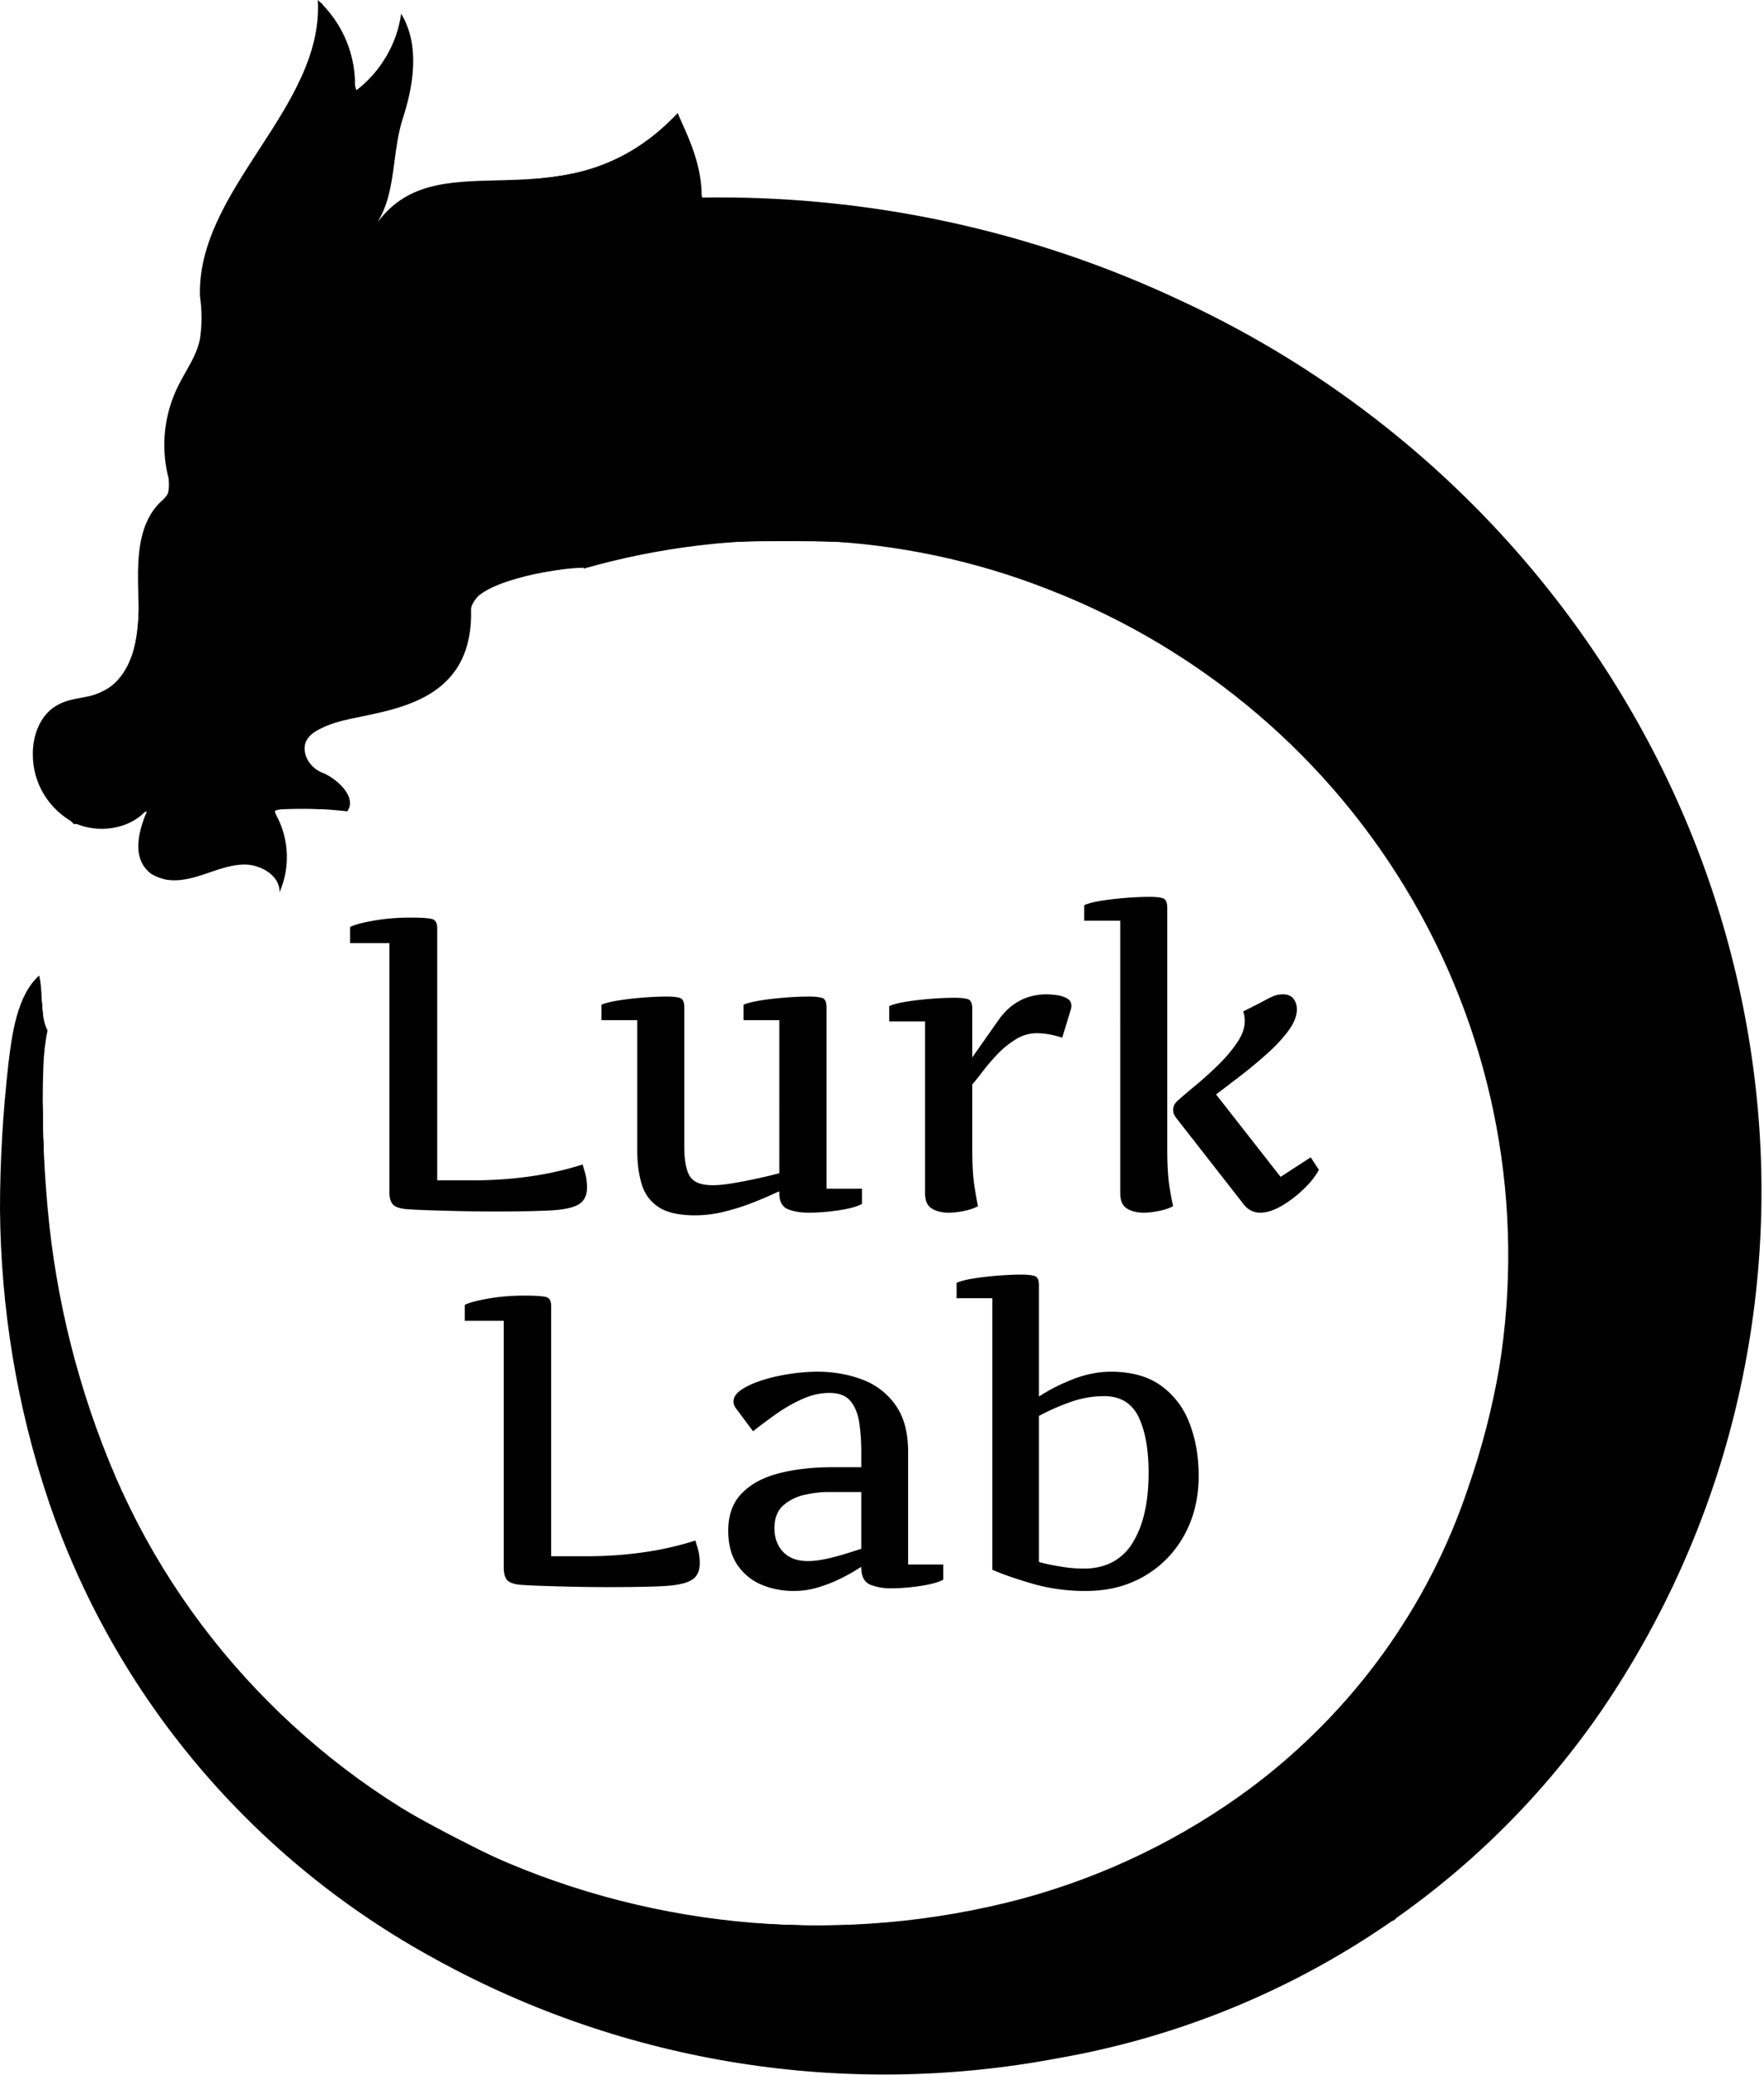 <?xml version="1.0" encoding="UTF-8" standalone="no"?>
<svg
   width="590"
   height="694"
   viewBox="0 0 590 694"
   fill="none"
   version="1.1"
   id="svg48"
   sodipodi:docname="lurk_lab_logo.svg"
   inkscape:version="1.2.2 (b0a84865, 2022-12-01)"
   inkscape:export-filename="lurk_lab_logo.png"
   inkscape:export-xdpi="200"
   inkscape:export-ydpi="200"
   xmlns:inkscape="http://www.inkscape.org/namespaces/inkscape"
   xmlns:sodipodi="http://sodipodi.sourceforge.net/DTD/sodipodi-0.dtd"
   xmlns="http://www.w3.org/2000/svg"
   xmlns:svg="http://www.w3.org/2000/svg">
  <defs
     id="defs52" />
  <sodipodi:namedview
     id="namedview50"
     pagecolor="#505050"
     bordercolor="#eeeeee"
     borderopacity="1"
     inkscape:showpageshadow="0"
     inkscape:pageopacity="0"
     inkscape:pagecheckerboard="0"
     inkscape:deskcolor="#505050"
     showgrid="false"
     inkscape:zoom="0.88712504"
     inkscape:cx="284.06368"
     inkscape:cy="511.76551"
     inkscape:window-width="1439"
     inkscape:window-height="842"
     inkscape:window-x="0"
     inkscape:window-y="25"
     inkscape:window-maximized="0"
     inkscape:current-layer="g46"
     showguides="true">
    <sodipodi:guide
       position="-56.54,-410.479"
       orientation="0,-1"
       id="guide1245"
       inkscape:locked="false" />
  </sodipodi:namedview>
  <g
     inkscape:groupmode="layer"
     id="layer2"
     inkscape:label="Layer 1">
    <path
       style="fill:#000000;stroke-width:1.127"
       d="M 270.537,692.546 C 217.778,687.784 166.165,669.722 123.432,641.066 108.871,631.301 99.193,623.394 85.259,609.878 34.533,560.673 5.679,495.674 1.245,420.621 c -1.449,-24.53 0.903,-65.732 4.546,-79.632 1.294,-4.938 5.433,-12.963 6.685,-12.963 1.067,0 2.3,13.752 1.921,21.418 -0.666,13.467 0.081,45.308 1.338,56.99 6.97,64.806 30.587,117.938 71.056,159.852 30.814,31.915 65.036,52.923 107.741,66.139 27.027,8.364 49.841,11.687 79.951,11.644 67.539,-0.096 125.926,-23.634 169.156,-68.195 22.304,-22.99 36.759,-46.476 47.383,-76.983 14.759,-42.382 17.604,-83.179 8.838,-126.719 -17.828,-88.541 -86.635,-160.634 -175.587,-183.972 -22.519,-5.908 -33.892,-7.258 -61.062,-7.247 -25.375,0.01 -31.5,0.625 -55.798,5.605 -7.13,1.461 -17.889,3.451 -23.909,4.422 -12.331,1.989 -22.224,5.867 -24.97,9.787 -1.016,1.45 -1.846,4.62 -1.846,7.045 0,7.817 -2.407,13.351 -8.45,19.432 -6.175,6.213 -12.499,8.934 -28.492,12.258 -4.508,0.937 -10.207,2.729 -12.663,3.983 -7.782,3.97 -7.297,11.477 1.014,15.717 4.854,2.476 8.01,6.153 8.01,9.33 0,1.8 -1.274,2.004 -12.52,2.004 -11.485,0 -12.452,0.163 -11.7,1.973 2.905,6.991 3.966,12.594 3.309,17.482 l -0.72,5.364 -3.308,-2.783 c -5.204,-4.379 -9.586,-4.622 -21.277,-1.182 -11.672,3.434 -16.234,3.19 -20.25,-1.084 -2.24,-2.384 -2.503,-3.592 -2.028,-9.282 0.301,-3.598 0.964,-7.53 1.474,-8.738 0.836,-1.98 0.556,-1.932 -2.84,0.486 -3.983,2.836 -13.233,4.293 -18.642,2.935 -7.588,-1.904 -16.33,-14.345 -16.33,-23.238 0,-9.79 5.314,-16.002 15.908,-18.598 8.912,-2.184 12.598,-4.674 15.548,-10.502 3.064,-6.055 3.599,-9.661 3.985,-26.876 0.385,-17.168 1.522,-21.454 7.498,-28.261 2.881,-3.282 3.366,-4.593 2.764,-7.48 -2.897,-13.897 -1.639,-21.971 5.647,-36.248 5.005,-9.809 5.012,-9.837 5.012,-21.868 0,-18.132 3.453,-27.476 19.207,-51.977 11.51,-17.9 16.554,-28.371 18.883,-39.197 1.891,-8.79 2.121,-9.227 3.853,-7.305 3.563,3.955 7.602,13.589 8.344,19.9 0.412,3.509 1.128,6.38 1.591,6.38 3.086,0 14.394,-17.331 14.711,-22.545 0.056,-0.93 0.799,-0.169 1.651,1.691 2.241,4.894 1.988,15.789 -0.601,25.912 -1.238,4.84 -3.019,13.575 -3.958,19.41 -0.939,5.835 -2.462,12.417 -3.385,14.626 -2.367,5.665 -2.252,5.685 3.287,0.578 6.96,-6.416 13.353,-8.057 36.179,-9.291 10.54,-0.57 22.207,-1.816 25.926,-2.77 9.296,-2.383 19.572,-7.573 27.037,-13.654 l 6.267,-5.105 2.755,6.229 c 1.515,3.426 3.367,9.55 4.115,13.61 l 1.36,7.38 10.232,0.01 c 32.689,0.031 73.806,6.901 107.738,18.002 89.693,29.344 161.079,90.087 202.048,171.927 15.419,30.801 25.013,61.742 30.934,99.76 2.862,18.379 2.865,66.136 0.004,84.543 -8.884,57.178 -30.151,106.775 -63.56,148.232 -11.644,14.449 -33.858,36.007 -48.134,46.713 -38.974,29.227 -80.623,46.229 -133.129,54.344 -14.175,2.191 -57.054,3.717 -70.452,2.508 z"
       id="path467" />
    <path
       style="fill:#000000;stroke-width:1.127"
       d="M 264.337,692.06 C 207.685,686.511 147.794,662.196 104.269,627.073 90.769,616.178 69.804,594.88 59.56,581.654 27.891,540.762 8.565,491.803 2.162,436.241 -0.636,411.962 0.962,362.409 5.134,344.065 c 1.699,-7.47 5.523,-16.039 7.157,-16.039 0.794,0 1.903,7.491 2.503,16.909 0.059,0.93 -0.257,7.778 -0.702,15.218 -0.705,11.771 0.373,36.422 2.266,51.853 2.538,20.683 5.292,33.204 12.024,54.671 17.8,56.762 50.335,100.996 98.106,133.385 10.477,7.104 42.604,23.695 52.742,27.239 12.345,4.315 14.525,5.017 21.981,7.081 7.561,2.093 15.3,3.907 22.545,5.285 1.86,0.354 4.65,0.888 6.2,1.188 17.845,3.452 56.493,4.373 75.525,1.801 40.99,-5.54 76.227,-18.825 108.215,-40.8 11.9,-8.175 25.974,-20.556 35.121,-30.896 7.201,-8.14 18.987,-23.572 18.987,-24.86 0,-0.402 1.141,-2.33 2.536,-4.283 9.784,-13.701 21.46,-41.735 27.773,-66.685 10.071,-39.796 8.465,-87.415 -4.256,-126.251 -5.344,-16.315 -6.65,-19.56 -13.623,-33.856 -19.44,-39.857 -51.888,-75.416 -90.21,-98.861 -7.345,-4.494 -28.865,-15.323 -35.508,-17.869 -1.24,-0.475 -5.768,-2.221 -10.062,-3.879 -9.57,-3.695 -25.161,-7.71 -42.354,-10.906 -10.395,-1.932 -17.541,-2.427 -36.072,-2.498 -26.926,-0.103 -34.83,0.68 -60.869,6.031 -5.891,1.211 -15.75,3.01 -21.909,3.998 -19.047,3.057 -26.07,7.329 -26.4,16.062 -0.322,8.525 -2.267,13.724 -7.09,18.956 -2.491,2.703 -6.795,6.011 -9.563,7.351 -5.259,2.546 -19.643,6.633 -23.528,6.685 -1.24,0.017 -4.9,1.262 -8.133,2.767 -4.307,2.005 -6.078,3.532 -6.625,5.708 -0.963,3.837 1.061,8.218 4.381,9.48 4.694,1.785 9.814,6.896 9.814,9.797 v 2.745 l -11.819,-0.232 c -6.5,-0.128 -12.117,0.067 -12.483,0.432 -0.365,0.365 0.074,2.106 0.977,3.869 2.269,4.431 3.335,11.731 2.423,16.592 l -0.765,4.075 -3.29,-2.769 c -5.018,-4.222 -9.723,-4.614 -19.223,-1.6 -11.225,3.561 -17.87,3.521 -21.778,-0.132 -2.764,-2.584 -2.973,-3.381 -2.511,-9.582 0.277,-3.72 0.916,-7.728 1.42,-8.908 0.797,-1.866 0.441,-1.793 -2.747,0.564 -3.147,2.327 -4.929,2.708 -12.657,2.708 H 24.658 l -5.458,-5.722 c -7.547,-7.911 -9.898,-17.342 -6.381,-25.595 2.406,-5.648 6.223,-8.363 15.091,-10.736 14.626,-3.914 18.442,-11.353 18.784,-36.617 0.232,-17.17 1.69,-22.841 7.399,-28.786 2.773,-2.888 2.882,-3.894 1.679,-15.472 -1.002,-9.638 0.908,-17.219 7.449,-29.565 4.333,-8.177 4.414,-8.551 4.427,-20.352 0.021,-19.072 3.561,-28.614 19.722,-53.166 C 100.133,30.208 103.527,22.646 106.848,6.2 l 0.911,-4.509 3.621,4.975 c 3.945,5.421 6.98,14.13 6.98,20.029 0,2.057 0.464,3.741 1.031,3.741 2.356,0 10.408,-10.935 12.719,-17.272 l 2.487,-6.82 1.412,3.31 c 1.948,4.566 1.826,16.609 -0.252,24.728 -2.406,9.403 -3.455,14.457 -5.03,24.236 -0.749,4.65 -2.306,10.431 -3.46,12.847 l -2.099,4.393 4.205,-4.219 c 8.239,-8.266 12.283,-9.432 37.458,-10.796 28.073,-1.521 40.082,-5.201 53.023,-16.247 3.312,-2.827 6.324,-5.141 6.692,-5.141 1.266,0 6.666,15.418 7.438,21.233 l 0.772,5.821 11.409,0.035 c 69.691,0.214 145.629,25.005 203.603,66.469 30.521,21.829 60.717,52.492 81.037,82.291 29.356,43.049 46.197,85.68 54.997,139.214 3.174,19.312 2.838,71.221 -0.591,91.306 -11.04,64.661 -37.247,118.04 -79.068,161.044 -17.325,17.815 -27.363,26.27 -45.946,38.703 -38.783,25.947 -85.282,41.844 -136.117,46.535 -14.076,1.299 -46.273,1.275 -59.744,-0.044 z"
       id="path469" />
    <path
       style="fill:#000000;stroke-width:1.127"
       d="m 271.664,692.567 c -29.982,-3.498 -49.098,-7.237 -69.889,-13.671 -32.085,-9.929 -65.85,-27.554 -95.405,-49.799 -3.635,-2.736 -13.992,-12.374 -23.015,-21.418 -15.092,-15.127 -19.199,-19.648 -24.511,-26.984 -1.055,-1.458 -3.464,-4.755 -5.352,-7.327 C 16.557,523.046 -3.387,450.919 1.034,383.655 2.891,355.403 5.054,341.091 8.546,333.944 c 1.591,-3.255 3.303,-5.918 3.805,-5.918 1.148,0 2.463,13.37 2.05,20.854 -0.699,12.673 0.022,44.824 1.289,57.489 5.422,54.209 26.394,107.248 57.417,145.213 33.199,40.628 81.812,71.403 133.024,84.211 50.724,12.686 99.694,11.471 146.694,-3.64 57.837,-18.595 104.95,-59.139 129.402,-111.358 26.345,-56.262 29.659,-121.388 9.158,-179.967 -8.156,-23.303 -23.868,-51.234 -40.178,-71.419 -14.651,-18.133 -38.864,-39.476 -58.832,-51.861 -56.389,-34.973 -120.583,-45.44 -187.218,-30.525 -5.27,1.18 -14.833,2.952 -21.252,3.938 -12.107,1.86 -20.388,4.79 -24.523,8.674 -1.753,1.647 -2.437,3.711 -2.525,7.623 -0.171,7.611 -2.981,14.68 -7.828,19.694 -5.716,5.913 -9.95,7.847 -25.014,11.425 -15.498,3.681 -21.126,6.295 -22.125,10.276 -0.984,3.922 1.13,8.113 4.899,9.714 4.817,2.045 9.316,6.677 9.316,9.59 0,2.608 -0.117,2.632 -11.819,2.402 -6.5,-0.128 -12.043,-0.008 -12.316,0.265 -0.274,0.274 0.515,3.497 1.753,7.163 1.667,4.936 2.056,8.079 1.5,12.117 l -0.75,5.452 -3.361,-2.828 c -4.859,-4.088 -8.39,-4.61 -16.134,-2.381 -17.336,4.99 -20.994,5.066 -25.532,0.528 -2.012,-2.012 -2.274,-3.343 -1.828,-9.271 0.287,-3.807 0.943,-7.91 1.457,-9.118 0.837,-1.966 0.534,-1.911 -2.887,0.525 -5.685,4.048 -16.213,4.515 -22.473,0.997 -9.199,-5.17 -14.187,-17.255 -11.332,-27.454 1.944,-6.944 5.958,-10.334 14.63,-12.357 8.599,-2.006 12.127,-4.366 15.474,-10.352 3.168,-5.667 5.145,-18.049 4.206,-26.35 -0.411,-3.636 -0.133,-10.042 0.634,-14.589 1.15,-6.819 2.078,-8.927 5.837,-13.272 4.199,-4.852 4.414,-5.446 3.551,-9.802 -0.505,-2.551 -0.848,-8.613 -0.761,-13.472 0.147,-8.242 0.544,-9.602 5.932,-20.29 L 67.662,114.415 67.648,102.916 C 67.641,96.592 68.169,88.983 68.823,86.007 70.367,78.977 77.146,65.943 89.008,47.198 101.202,27.929 106.334,15.321 107.03,2.925 c 0.106,-1.883 4.783,3.229 7.09,7.749 1.256,2.461 2.873,7.97 3.592,12.241 l 1.309,7.766 3.552,-2.989 c 4.212,-3.544 7.713,-8.964 10.453,-16.183 l 1.995,-5.256 1.244,4.482 c 1.87,6.737 1.516,15.811 -0.966,24.7 -1.222,4.379 -3.015,13.289 -3.984,19.799 -0.969,6.51 -2.76,13.757 -3.981,16.104 l -2.219,4.268 3.966,-3.966 c 8.149,-8.149 12.885,-9.506 37.748,-10.812 10.85,-0.57 22.77,-1.816 26.49,-2.768 9.401,-2.407 21.609,-8.612 27.52,-13.988 2.736,-2.488 5.356,-4.289 5.821,-4.002 1.504,0.929 6.539,15.569 7.25,21.082 l 0.691,5.354 9.794,0.018 c 15.828,0.029 50.117,3.387 63.108,6.181 1.057,0.227 6.994,1.474 13.194,2.77 16.265,3.4 41.694,11.342 56.362,17.601 20.289,8.658 37.783,17.445 48.731,24.476 2.623,1.684 5.028,3.062 5.346,3.062 0.617,0 29.446,20.165 33.484,23.421 20.439,16.481 44.47,41.555 59.118,61.685 6.847,9.41 18.462,26.44 18.462,27.071 0,0.246 1.596,3.132 3.547,6.415 9.408,15.827 23.135,46.94 28.247,64.02 9.266,30.965 13.331,56.034 14.112,87.041 0.653,25.922 -0.412,40.014 -4.923,65.136 -4.875,27.144 -11.976,48.958 -24.221,74.398 -18.484,38.403 -35.081,61.048 -66.518,90.754 -3.943,3.726 -8.945,8.137 -11.115,9.802 -2.17,1.665 -5.917,4.576 -8.327,6.47 -2.41,1.894 -4.693,3.444 -5.073,3.445 -0.38,7.6e-4 -2.212,1.318 -4.072,2.927 -1.86,1.609 -5.157,3.905 -7.327,5.103 -2.17,1.198 -5.467,3.152 -7.327,4.344 -3.947,2.528 -30.616,15.919 -37.199,18.679 -17.604,7.379 -43.384,14.369 -65.943,17.879 -5.89,0.916 -12.484,1.988 -14.654,2.381 -4.642,0.841 -53.997,1.653 -59.744,0.982 z"
       id="path471" />
    <path
       style="fill:#000000;stroke-width:1.127"
       d="m 272.228,692.519 c -1.86,-0.217 -8.201,-0.943 -14.09,-1.613 -15.367,-1.75 -32.135,-5.113 -47.413,-9.51 C 140.919,661.303 83.77,620.054 46.766,563.055 36.735,547.603 33.028,540.746 25.294,523.34 19.138,509.486 11.817,488.148 9.525,477.385 6.89,465.004 4.413,451.935 3.407,445.105 -0.908,415.806 0.654,359.865 6.359,339.399 c 1.604,-5.756 4.61,-11.259 6.191,-11.337 0.985,-0.049 2.23,13.95 1.851,20.818 -0.699,12.673 0.022,44.824 1.289,57.489 5.422,54.209 26.394,107.248 57.417,145.213 38.119,46.65 94.384,78.855 155.722,89.133 79.888,13.387 159.875,-9.738 211.678,-61.197 24.316,-24.155 40.31,-50.205 51.627,-84.086 14.831,-44.404 16.697,-89.579 5.52,-133.67 -8.299,-32.738 -24.818,-65.583 -46.448,-92.352 -14.651,-18.133 -38.864,-39.476 -58.832,-51.861 -56.597,-35.103 -119.323,-45.282 -187.781,-30.473 -5.58,1.207 -15.184,2.997 -21.343,3.977 -11.761,1.872 -19.817,4.776 -23.906,8.618 -1.809,1.699 -2.456,3.66 -2.492,7.554 -0.156,16.808 -9.466,25.492 -33.549,31.293 -6.748,1.625 -14.164,3.921 -16.479,5.101 -7.19,3.665 -6.936,11.401 0.497,15.159 5.532,2.797 8.785,6.19 8.785,9.164 0,2.626 -0.099,2.647 -11.819,2.416 -6.5,-0.128 -12.087,0.036 -12.414,0.364 -0.328,0.328 0.251,2.576 1.285,4.996 1.921,4.494 2.671,17.726 1.094,19.303 -0.473,0.473 -1.354,-0.024 -1.958,-1.104 -1.431,-2.557 -6.884,-5.345 -10.454,-5.345 -1.549,0 -6.993,1.319 -12.098,2.932 -10.538,3.329 -15.559,3.099 -19.825,-0.908 -2.432,-2.285 -2.692,-3.335 -2.312,-9.344 0.235,-3.723 0.863,-7.732 1.395,-8.908 0.813,-1.796 0.265,-1.661 -3.424,0.845 -5.642,3.834 -15.214,4.142 -21.947,0.707 -8.632,-4.404 -13.997,-16.996 -11.396,-26.75 2.07,-7.764 5.801,-11.113 14.624,-13.125 8.69,-1.982 12.266,-4.356 15.632,-10.376 3.086,-5.519 5.189,-18.21 4.266,-25.743 -0.809,-6.604 1.054,-19.758 3.457,-24.404 0.908,-1.757 2.974,-4.517 4.591,-6.133 2.407,-2.407 2.804,-3.588 2.192,-6.528 -2.915,-13.997 -1.725,-21.682 5.593,-36.142 l 5.047,-9.973 v -12.659 c 0,-18.034 3.083,-25.958 21.349,-54.877 C 99.789,30.081 104.296,20.247 106.35,9.294 l 1.426,-7.603 3.64,5.636 c 3.902,6.041 6.943,14.771 6.943,19.931 0,4.103 1.048,4.005 5.192,-0.486 5.197,-5.634 6.111,-7.065 8.918,-13.971 l 2.609,-6.42 1.297,4.817 c 1.714,6.365 1.195,17.189 -1.193,24.873 -1.06,3.41 -2.772,11.52 -3.805,18.023 -1.033,6.503 -2.85,14.02 -4.038,16.706 l -2.16,4.883 5.717,-5.14 c 7.829,-7.039 13.427,-8.539 36.25,-9.713 27.136,-1.396 39.491,-5.164 52.994,-16.162 l 6.515,-5.307 2.732,6.176 c 1.502,3.397 3.298,9.427 3.989,13.4 l 1.258,7.223 18.287,0.721 c 40.192,1.585 78.381,9.191 115.12,22.929 11.63,4.349 53.014,23.813 56.351,26.503 0.626,0.505 7.733,5.271 15.792,10.591 20.005,13.205 33.224,24.086 51.912,42.726 60.196,60.041 93.87,137.436 96,220.638 1.32,51.572 -8.12,95.866 -30.174,141.577 -10.242,21.229 -25.008,44.946 -36.558,58.72 -14.811,17.664 -24.965,27.461 -43.418,41.893 -5.89,4.606 -10.878,8.756 -11.084,9.221 -0.207,0.465 -0.812,0.845 -1.345,0.845 -0.533,0 -5.69,3.064 -11.46,6.809 -18.694,12.133 -48.139,25.352 -71.776,32.224 -24.787,7.206 -59.038,11.758 -86.708,11.524 -10.981,-0.093 -21.487,-0.346 -23.347,-0.563 z"
       id="path473" />
    <path
       style="fill:#000000;stroke-width:1.127"
       d="m 271.1,692.496 c -35.647,-3.435 -71.984,-12.678 -100.613,-25.593 -6.359,-2.868 -11.794,-5.215 -12.078,-5.215 -0.284,0 -5.349,-2.79 -11.256,-6.2 -5.906,-3.41 -10.967,-6.2 -11.245,-6.2 -0.279,0 -4.721,-2.868 -9.873,-6.373 C 49.863,591.092 6.351,513.299 1.24,419.804 c -1.027,-18.791 0.236,-50.184 2.717,-67.543 1.722,-12.045 6.307,-24.992 8.394,-23.702 1.197,0.74 2.464,13.24 2.06,20.32 -0.712,12.489 0.006,44.765 1.278,57.489 5.422,54.209 26.394,107.248 57.417,145.213 38.119,46.65 94.384,78.855 155.722,89.133 79.888,13.387 159.875,-9.738 211.678,-61.197 24.316,-24.155 40.31,-50.205 51.627,-84.086 14.831,-44.404 16.697,-89.579 5.52,-133.67 -8.299,-32.738 -24.818,-65.583 -46.448,-92.352 -14.651,-18.133 -38.864,-39.476 -58.832,-51.861 -56.597,-35.103 -119.323,-45.282 -187.781,-30.473 -5.58,1.207 -15.184,2.997 -21.343,3.977 -11.859,1.888 -19.818,4.778 -24.014,8.719 -1.944,1.826 -2.55,3.65 -2.55,7.667 0,16.623 -9.295,25.276 -33.383,31.078 -6.748,1.625 -14.164,3.921 -16.479,5.101 -7.523,3.835 -6.905,11.413 1.271,15.584 4.913,2.506 8.01,6.158 8.01,9.444 0,1.923 -0.858,2.094 -9.3,1.857 -14.828,-0.416 -15.872,-0.275 -14.898,2.005 2.445,5.724 3.877,13.701 3.235,18.029 l -0.709,4.784 -3.342,-2.812 c -5.85,-4.922 -7.896,-4.918 -25.713,0.051 -7.498,2.091 -12.304,1.403 -15.741,-2.256 -2.24,-2.384 -2.503,-3.592 -2.028,-9.282 0.301,-3.598 0.946,-7.483 1.433,-8.634 0.744,-1.755 0.116,-1.605 -3.894,0.926 -5.574,3.519 -14.647,4.115 -20.055,1.319 -5.923,-3.063 -11.236,-10.095 -12.755,-16.882 -2.797,-12.497 3.128,-22.259 14.455,-23.817 9.838,-1.353 15.573,-6.62 18.449,-16.944 0.691,-2.48 1.386,-11.103 1.544,-19.163 0.344,-17.477 1.54,-22.504 6.872,-28.886 3.091,-3.7 3.881,-5.505 3.42,-7.813 -2.923,-14.616 -1.81,-21.98 5.505,-36.434 l 5.047,-9.973 v -12.659 c 0,-18.202 2.372,-24.355 20.663,-53.593 C 99.802,30.08 104.27,20.384 106.35,9.294 l 1.426,-7.603 3.64,5.636 c 3.902,6.041 6.943,14.771 6.943,19.931 0,4.103 1.048,4.005 5.192,-0.486 5.196,-5.632 6.111,-7.065 8.911,-13.955 l 2.603,-6.404 1.222,4.402 c 1.83,6.59 1.494,14.823 -0.99,24.307 -1.224,4.671 -3.032,13.517 -4.019,19.657 -0.987,6.14 -2.763,13.355 -3.947,16.033 l -2.152,4.87 5.717,-5.14 c 7.829,-7.039 13.427,-8.539 36.25,-9.713 27.096,-1.394 39.496,-5.167 52.928,-16.108 l 6.449,-5.253 1.563,3.092 c 2.142,4.238 4.948,13.412 5.806,18.981 l 0.711,4.616 18.303,0.722 c 158.428,6.248 290.736,110.391 326.544,257.031 6.757,27.672 8.406,42.344 8.378,74.567 -0.029,33.081 -1.792,48.077 -8.985,76.382 -15.502,61.011 -51.227,118.033 -96.709,154.364 -53.047,42.374 -115.296,63.805 -185.108,63.729 -11.78,-0.013 -23.447,-0.219 -25.926,-0.458 z"
       id="path475" />
    <path
       style="fill:#000000;stroke-width:1.127"
       d="M 271.1,692.54 C 242.705,689.525 221.423,685.11 198.394,677.458 76.032,636.797 0.958,532.42 0.962,402.963 0.963,380.318 2.504,358.819 5.106,345.168 c 1.536,-8.058 5.74,-17.539 7.338,-16.551 1.119,0.692 2.357,13.436 1.967,20.262 -0.712,12.489 0.006,44.765 1.278,57.489 5.422,54.209 26.394,107.248 57.417,145.213 38.119,46.65 94.384,78.855 155.722,89.133 79.888,13.387 159.875,-9.738 211.678,-61.197 24.316,-24.155 40.31,-50.205 51.627,-84.086 14.831,-44.404 16.697,-89.579 5.52,-133.67 -8.299,-32.738 -24.818,-65.583 -46.448,-92.352 -14.651,-18.133 -38.864,-39.476 -58.832,-51.861 -56.597,-35.103 -119.323,-45.282 -187.781,-30.473 -5.58,1.207 -15.184,2.997 -21.343,3.977 -11.859,1.888 -19.818,4.778 -24.014,8.719 -1.944,1.826 -2.55,3.65 -2.55,7.667 0,16.623 -9.295,25.276 -33.383,31.078 -6.748,1.625 -14.164,3.921 -16.479,5.101 -7.523,3.835 -6.905,11.413 1.271,15.584 4.913,2.506 8.01,6.158 8.01,9.444 0,1.923 -0.858,2.094 -9.3,1.857 -14.828,-0.416 -15.872,-0.275 -14.898,2.005 2.445,5.724 3.877,13.701 3.235,18.029 l -0.709,4.784 -3.342,-2.812 c -5.85,-4.922 -7.896,-4.918 -25.713,0.051 -7.498,2.091 -12.304,1.403 -15.741,-2.256 -2.24,-2.384 -2.503,-3.592 -2.028,-9.282 0.301,-3.598 0.946,-7.483 1.433,-8.634 0.743,-1.752 0.106,-1.599 -3.915,0.939 -5.658,3.572 -14.477,4.18 -19.907,1.372 -9.941,-5.141 -15.749,-17.95 -12.845,-28.325 2.032,-7.258 5.582,-10.326 14.234,-12.299 15.914,-3.63 19.669,-10.376 20.178,-36.247 0.344,-17.477 1.54,-22.504 6.872,-28.886 3.091,-3.7 3.881,-5.505 3.42,-7.813 -2.923,-14.616 -1.81,-21.98 5.505,-36.434 l 5.047,-9.973 v -12.659 c 0,-18.202 2.372,-24.355 20.663,-53.593 C 99.802,30.08 104.27,20.384 106.35,9.294 l 1.426,-7.603 3.64,5.636 c 3.902,6.041 6.943,14.771 6.943,19.931 0,4.103 1.048,4.005 5.192,-0.486 5.196,-5.632 6.111,-7.065 8.911,-13.955 l 2.603,-6.404 1.222,4.402 c 1.83,6.59 1.494,14.823 -0.99,24.307 -1.224,4.671 -3.032,13.517 -4.019,19.657 -0.987,6.14 -2.763,13.355 -3.947,16.033 l -2.152,4.87 5.717,-5.14 c 7.829,-7.039 13.427,-8.539 36.25,-9.713 10.404,-0.535 22.071,-1.764 25.926,-2.732 9.707,-2.435 21.876,-8.607 27.857,-14.128 4.555,-4.205 5.152,-4.458 6.423,-2.72 1.798,2.459 5.621,14.322 6.54,20.293 l 0.71,4.616 18.303,0.722 c 158.42,6.248 290.737,110.398 326.544,257.031 6.734,27.576 8.394,42.343 8.381,74.567 -0.01,24.903 -0.393,31.691 -2.548,45.163 -6.672,41.713 -20.317,79.363 -41.515,114.545 -35.379,58.719 -94.017,103.712 -159.705,122.542 -29.52,8.462 -50.488,11.473 -83.092,11.933 -13.95,0.197 -27.392,0.142 -29.872,-0.121 z"
       id="path477" />
    <path
       style="fill:#000000;stroke-width:1.127"
       d="M 271.1,692.54 C 242.705,689.525 221.423,685.11 198.394,677.458 76.018,636.792 0.958,532.434 0.962,402.963 0.963,380.318 2.504,358.819 5.106,345.168 c 1.536,-8.058 5.74,-17.539 7.338,-16.551 1.119,0.692 2.357,13.436 1.967,20.262 -0.712,12.489 0.006,44.765 1.278,57.489 5.422,54.209 26.394,107.248 57.417,145.213 38.119,46.65 94.384,78.855 155.722,89.133 79.888,13.387 159.875,-9.738 211.678,-61.197 24.316,-24.155 40.31,-50.205 51.627,-84.086 14.831,-44.404 16.697,-89.579 5.52,-133.67 -8.299,-32.738 -24.818,-65.583 -46.448,-92.352 -14.651,-18.133 -38.864,-39.476 -58.832,-51.861 -56.597,-35.103 -119.323,-45.282 -187.781,-30.473 -5.58,1.207 -15.184,2.997 -21.343,3.977 -11.859,1.888 -19.818,4.778 -24.014,8.719 -1.944,1.826 -2.55,3.65 -2.55,7.667 0,16.415 -9.597,25.349 -33.383,31.078 -6.748,1.625 -14.164,3.921 -16.479,5.101 -7.523,3.835 -6.905,11.413 1.271,15.584 4.913,2.506 8.01,6.158 8.01,9.444 0,1.923 -0.858,2.094 -9.3,1.857 -14.828,-0.416 -15.872,-0.275 -14.898,2.005 2.445,5.724 3.877,13.701 3.235,18.029 l -0.709,4.784 -3.342,-2.812 c -5.85,-4.922 -7.896,-4.918 -25.713,0.051 -7.498,2.091 -12.304,1.403 -15.741,-2.256 -2.24,-2.384 -2.503,-3.592 -2.028,-9.282 0.301,-3.598 0.946,-7.483 1.433,-8.634 0.771,-1.818 0.311,-1.731 -3.507,0.662 -9.161,5.743 -17.696,4.844 -25.912,-2.729 -3.549,-3.272 -5.452,-6.208 -6.661,-10.279 -2.23,-7.508 -2.138,-10.035 0.593,-16.382 2.704,-6.286 4.515,-7.579 13.576,-9.693 15.388,-3.59 19.153,-10.512 19.657,-36.14 0.344,-17.477 1.54,-22.504 6.872,-28.886 3.091,-3.7 3.881,-5.505 3.42,-7.813 -2.919,-14.597 -1.912,-21.265 5.479,-36.249 5.052,-10.243 5.074,-10.339 5.074,-22.291 0,-18.502 2.576,-25.243 20.683,-54.12 C 99.806,30.148 105.395,17.614 106.563,7.555 l 0.788,-6.793 3.85,6.1 c 4.109,6.509 7.158,15.199 7.158,20.395 0,4.103 1.048,4.005 5.192,-0.486 5.196,-5.632 6.111,-7.065 8.911,-13.955 l 2.603,-6.404 1.222,4.402 c 1.83,6.59 1.494,14.823 -0.99,24.307 -1.224,4.671 -3.032,13.517 -4.019,19.657 -0.987,6.14 -2.763,13.355 -3.947,16.033 l -2.152,4.87 5.717,-5.14 c 7.769,-6.985 13.361,-8.475 36.497,-9.726 10.54,-0.57 22.207,-1.813 25.926,-2.762 9.549,-2.438 21.717,-8.645 27.61,-14.086 4.555,-4.205 5.152,-4.458 6.423,-2.72 1.798,2.459 5.621,14.322 6.54,20.293 l 0.71,4.616 18.303,0.722 c 138.796,5.474 258.57,85.781 310.468,208.166 9.967,23.504 17.384,49.988 21.902,78.209 2.173,13.57 2.548,20.234 2.548,45.223 0,24.959 -0.377,31.661 -2.539,45.163 -6.684,41.738 -20.324,79.368 -41.518,114.545 -35.379,58.719 -94.017,103.712 -159.705,122.542 -29.52,8.462 -50.488,11.473 -83.092,11.933 -13.95,0.197 -27.392,0.142 -29.872,-0.121 z"
       id="path479" />
    <path
       style="fill:#000000;stroke-width:1.127"
       d="M 271.1,692.54 C 242.705,689.525 221.423,685.11 198.394,677.458 161.212,665.102 128.481,647.082 99.774,623.162 41.275,574.418 5.181,499.907 1.308,419.896 0.353,400.149 1.572,368.738 3.932,352.35 5.677,340.225 10.262,327.269 12.351,328.56 c 1.197,0.74 2.464,13.24 2.06,20.32 -0.712,12.489 0.006,44.765 1.278,57.489 5.422,54.209 26.394,107.248 57.417,145.213 38.119,46.65 94.384,78.855 155.722,89.133 79.888,13.387 159.875,-9.738 211.678,-61.197 24.316,-24.155 40.31,-50.205 51.627,-84.086 14.831,-44.404 16.697,-89.579 5.52,-133.67 -8.299,-32.738 -24.818,-65.583 -46.448,-92.352 -14.651,-18.133 -38.864,-39.476 -58.832,-51.861 -56.597,-35.103 -119.323,-45.282 -187.781,-30.473 -5.58,1.207 -15.184,2.997 -21.343,3.977 -11.859,1.888 -19.818,4.778 -24.014,8.719 -1.944,1.826 -2.55,3.65 -2.55,7.667 0,16.415 -9.597,25.349 -33.383,31.078 -6.748,1.625 -14.164,3.921 -16.479,5.101 -7.523,3.835 -6.905,11.413 1.271,15.584 4.913,2.506 8.01,6.158 8.01,9.444 0,1.923 -0.858,2.094 -9.3,1.857 -14.828,-0.416 -15.872,-0.275 -14.898,2.005 2.445,5.724 3.877,13.701 3.235,18.029 l -0.709,4.784 -3.342,-2.812 c -5.85,-4.922 -7.896,-4.918 -25.713,0.051 -7.498,2.091 -12.304,1.403 -15.741,-2.256 -2.24,-2.384 -2.503,-3.592 -2.028,-9.282 0.301,-3.598 0.923,-7.423 1.382,-8.499 0.68,-1.593 -0.148,-1.408 -4.449,0.996 -6.192,3.461 -14.022,3.921 -19.397,1.142 -7.574,-3.916 -13.934,-14.711 -13.85,-23.506 0.04,-4.153 4.035,-11.836 7.251,-13.943 1.626,-1.065 5.756,-2.588 9.179,-3.383 14.727,-3.423 18.565,-10.671 19.063,-36 0.344,-17.477 1.54,-22.504 6.872,-28.886 3.091,-3.7 3.881,-5.505 3.42,-7.813 -2.919,-14.597 -1.912,-21.265 5.479,-36.249 5.052,-10.243 5.074,-10.339 5.074,-22.291 0,-18.486 2.558,-25.187 20.661,-54.12 C 99.801,30.081 104.27,20.385 106.35,9.294 l 1.426,-7.603 3.64,5.636 c 3.902,6.041 6.943,14.771 6.943,19.931 0,4.103 1.048,4.005 5.192,-0.486 5.196,-5.632 6.111,-7.065 8.911,-13.955 l 2.603,-6.404 1.222,4.402 c 1.83,6.59 1.494,14.823 -0.99,24.307 -1.224,4.671 -3.032,13.517 -4.019,19.657 -0.987,6.14 -2.763,13.355 -3.947,16.033 l -2.152,4.87 5.717,-5.14 c 7.769,-6.985 13.361,-8.475 36.497,-9.726 10.54,-0.57 22.207,-1.813 25.926,-2.762 9.549,-2.438 21.717,-8.645 27.61,-14.086 4.555,-4.205 5.152,-4.458 6.423,-2.72 1.798,2.459 5.621,14.322 6.54,20.293 l 0.71,4.616 18.303,0.722 c 158.42,6.248 290.737,110.398 326.544,257.031 6.703,27.452 8.375,42.337 8.375,74.567 0,24.959 -0.377,31.661 -2.539,45.163 -6.684,41.738 -20.324,79.368 -41.518,114.545 -35.379,58.719 -94.017,103.712 -159.705,122.542 -29.52,8.462 -50.488,11.473 -83.092,11.933 -13.95,0.197 -27.392,0.142 -29.872,-0.121 z"
       id="path481" />
  </g>
  <g
     opacity="5"
     id="g46"
     style="fill:#e5e9f0;fill-opacity:1">
    <path
       fill-rule="evenodd"
       clip-rule="evenodd"
       d="M234.665 66.087C234.913 56.207 230.689 46.847 228.099 41.108C227.516 39.815 227.015 38.706 226.667 37.816C206.381 59.333 184.971 59.864 166.205 60.328C149.829 60.734 135.466 61.09 125.619 75.3C129.961 69.005 130.963 61.432 131.971 53.806C132.587 49.144 133.206 44.463 134.592 40.04C138.394 28.501 140.506 15.015 134.17 4.588C132.762 14.876 127.131 24.33 118.684 30.586C119.028 24.902 118.096 19.212 115.954 13.925C113.812 8.637 110.514 3.882 106.294 0C107.362 18.138 97.018 34.072 86.658 50.031C76.53 65.632 66.387 81.257 66.874 98.989C67.578 103.855 67.578 108.721 66.874 113.448C66.061 117.461 64.075 120.968 62.079 124.491C61.31 125.849 60.54 127.209 59.834 128.602C55.001 138.052 53.705 148.885 56.174 159.188C56.737 160.857 56.878 162.803 56.456 164.61C55.752 166.001 54.766 166.974 53.64 167.947C45.649 175.838 45.973 188.208 46.27 199.526C46.287 200.172 46.304 200.815 46.319 201.453C46.741 213.41 44.207 227.452 32.803 232.039C31.044 232.676 29.163 233.024 27.272 233.373C24.622 233.863 21.952 234.356 19.569 235.654C13.515 238.713 10.841 245.942 10.981 252.616C11.012 257.181 12.265 261.656 14.614 265.587C16.963 269.519 20.325 272.766 24.356 274.999C32.522 279.17 44.066 277.502 49.698 270.133C46.319 277.502 43.644 287.234 50.683 292.378C52.091 293.212 53.64 293.768 55.329 294.186C60.498 295.113 65.318 293.461 70.129 291.811C73.967 290.495 77.799 289.18 81.797 289.18C87.429 289.18 93.764 293.073 93.483 298.495C95.437 294.032 96.253 289.163 95.861 284.316C95.468 279.468 93.878 274.79 91.23 270.69C99.537 270.272 107.843 270.412 116.149 271.385C119.528 266.658 112.77 260.54 108.124 258.594C106.746 258.103 105.498 257.309 104.474 256.274C103.45 255.239 102.677 253.988 102.211 252.616C100.522 246.638 105.449 244.413 109.673 242.606C112.43 241.426 116.308 240.628 120.675 239.729C136.379 236.496 158.422 231.959 157.541 203.678C157.402 195.029 185.678 189.905 195.199 189.911L195.272 190.192C220.548 182.973 246.837 179.828 273.127 180.877C299.835 181.933 326.164 187.481 350.982 197.282C402.28 217.241 445.15 253.88 472.513 301.149C499.876 348.417 510.095 403.488 501.484 457.267C499.126 470.963 495.641 484.447 491.066 497.585C477.8 537.399 452.617 572.303 418.842 597.686C395.695 614.966 369.41 627.708 341.409 635.224C282.604 650.73 220.178 645.671 164.721 620.904C108.037 595.647 63.02 550.298 38.576 493.831C26.325 465.195 18.677 434.846 15.909 403.879C14.501 388.169 13.938 372.459 14.501 356.749C14.642 352.717 15.064 348.685 15.909 344.653C14.323 341.768 14.123 337.709 13.929 333.782C13.796 331.086 13.666 328.452 13.093 326.301C5.65 332.971 4.01 346.17 2.887 355.201C2.863 355.394 2.839 355.586 2.816 355.775C0.986 372.042 0 388.308 0 404.575C0.282 437.663 5.631 470.474 16.191 501.895C38.329 567.417 84.684 622.279 145.996 655.522C209.194 690.268 282.762 701.933 353.798 688.472C390.376 682.096 425.29 668.552 456.483 648.638C487.675 628.724 514.513 602.843 535.414 572.522C556.117 542.248 571.227 508.593 580.043 473.116C588.895 437.386 591.326 400.399 587.223 363.839C583.094 326.995 572.619 291.119 556.25 257.76C522.421 188.944 465.793 133.611 395.753 100.935C345.242 76.978 290.058 65.187 234.665 66.087Z"
       fill="#2D3748"
       id="path36"
       style="fill:#000000;fill-opacity:1" />
    <g
       id="svgGroup"
       stroke-linecap="round"
       fill-rule="evenodd"
       font-size="12px"
       stroke="#000"
       stroke-width="0.25mm"
       fill="#000"
       style="fill:#2e3440;fill-opacity:1;stroke:none;stroke-width:0.25mm"
       transform="matrix(1.297,0,0,1.297,129.053,301.948)">
      <path
         d="m 101.47,30.298 h -9.237 v -3.989 q 1.278,-0.548 3.666,-0.976 a 41.454,41.454 0 0 1 0.742,-0.126 71.76,71.76 0 0 1 3.833,-0.506 88.343,88.343 0 0 1 2.518,-0.229 q 3.41,-0.262 6.14,-0.262 a 21.92,21.92 0 0 1 1.222,0.031 q 1.151,0.064 1.928,0.26 a 5.459,5.459 0 0 1 0.183,0.049 q 1.134,0.328 1.179,2.277 a 7.099,7.099 0 0 1 0.002,0.164 v 46.762 h 9.132 v 3.936 q -1.784,0.996 -5.878,1.626 a 53.617,53.617 0 0 1 -5.956,0.59 46.816,46.816 0 0 1 -1.916,0.04 q -2.545,0 -4.443,-0.58 a 9.731,9.731 0 0 1 -0.936,-0.338 3.308,3.308 0 0 1 -1.933,-2.227 q -0.191,-0.638 -0.234,-1.435 a 8.7,8.7 0 0 1 -0.011,-0.458 v -0.42 q 0,-0.1 -1.785,0.729 a 92.071,92.071 0 0 0 -0.184,0.085 q -1.968,0.918 -5.196,2.178 a 53.544,53.544 0 0 1 -4.26,1.452 64.475,64.475 0 0 1 -2.772,0.752 31.331,31.331 0 0 1 -6.559,0.93 28.779,28.779 0 0 1 -0.92,0.015 29.484,29.484 0 0 1 -3.467,-0.189 Q 72.546,79.991 70.295,78.477 67.093,76.325 65.964,72.547 a 26.102,26.102 0 0 1 -0.88,-4.311 35.51,35.51 0 0 1 -0.248,-4.296 V 30.298 h -9.236 v -3.989 q 1.278,-0.548 3.666,-0.976 a 41.454,41.454 0 0 1 0.742,-0.126 72.329,72.329 0 0 1 3.848,-0.508 88.038,88.038 0 0 1 2.476,-0.227 q 3.332,-0.258 6.028,-0.262 a 56.981,56.981 0 0 1 0.087,0 23.131,23.131 0 0 1 1.157,0.027 q 1.118,0.056 1.876,0.229 a 5.386,5.386 0 0 1 0.327,0.085 1.368,1.368 0 0 1 0.861,0.772 q 0.293,0.612 0.293,1.669 v 35.898 a 31.493,31.493 0 0 0 0.1,2.607 q 0.212,2.538 0.871,4.138 a 6.473,6.473 0 0 0 0.446,0.892 4.188,4.188 0 0 0 1.92,1.637 q 1.47,0.665 3.781,0.697 a 16.989,16.989 0 0 0 0.23,0.001 21.614,21.614 0 0 0 1.623,-0.066 q 0.823,-0.062 1.758,-0.183 a 47.429,47.429 0 0 0 1.525,-0.224 114.216,114.216 0 0 0 5.72,-1.076 225.161,225.161 0 0 0 1.347,-0.293 q 1.919,-0.425 3.329,-0.777 a 74.914,74.914 0 0 0 0.023,-0.005 490.805,490.805 0 0 0 0.43,-0.107 q 1.408,-0.354 1.408,-0.364 a 0.001,0.001 0 0 0 -10e-4,0 z M 13.245,6.576 V 71.602 h 9.5 A 104.451,104.451 0 0 0 36.89,70.631 82.656,82.656 0 0 0 50.771,67.508 q -0.047,0 0.398,1.474 a 129.52,129.52 0 0 0 0.127,0.416 13.421,13.421 0 0 1 0.557,3.243 15.514,15.514 0 0 1 0.02,0.799 q 0,3.096 -2.178,4.382 a 7.634,7.634 0 0 1 -1.534,0.665 q -1.611,0.52 -4.054,0.756 a 39.034,39.034 0 0 1 -1.76,0.127 152.892,152.892 0 0 1 -2.823,0.115 q -4.591,0.147 -11.322,0.147 A 420.518,420.518 0 0 1 18.756,79.527 Q 14.086,79.422 10.438,79.291 6.807,79.16 5.022,79.004 a 34.823,34.823 0 0 1 -0.016,-0.002 10.345,10.345 0 0 1 -1.108,-0.176 Q 2.382,78.49 1.752,77.743 A 2.938,2.938 0 0 1 1.256,76.863 Q 0.912,75.934 0.912,74.488 V 10.407 H -9.217 V 6.261 a 8.097,8.097 0 0 1 0.988,-0.417 q 1.662,-0.591 4.749,-1.157 a 71.89,71.89 0 0 1 0.299,-0.054 q 4.409,-0.787 9.552,-0.787 3.61,0 5.126,0.272 a 5.822,5.822 0 0 1 0.332,0.069 1.662,1.662 0 0 1 1.234,1.136 q 0.12,0.338 0.161,0.772 a 5.06,5.06 0 0 1 0.021,0.48 z M 129.811,30.613 v -3.936 a 9.087,9.087 0 0 1 1.032,-0.397 q 1.333,-0.43 3.376,-0.758 a 71.76,71.76 0 0 1 3.833,-0.506 88.343,88.343 0 0 1 2.517,-0.229 q 3.412,-0.262 6.141,-0.262 a 21.92,21.92 0 0 1 1.221,0.031 q 1.152,0.064 1.929,0.26 a 5.459,5.459 0 0 1 0.183,0.049 q 1.134,0.328 1.179,2.277 a 7.099,7.099 0 0 1 0.002,0.164 v 12.595 l 6.665,-9.498 q 4.723,-6.77 12.543,-6.77 a 12.618,12.618 0 0 1 0.644,0.017 q 0.756,0.04 1.764,0.162 a 39.089,39.089 0 0 1 0.032,0.004 8.316,8.316 0 0 1 1.819,0.426 7.2,7.2 0 0 1 0.885,0.387 q 1.132,0.591 1.203,1.782 a 2.719,2.719 0 0 1 0.004,0.16 q 0,0.525 -0.105,0.839 l -2.256,7.4 a 32.288,32.288 0 0 0 -1.67,-0.48 q -0.833,-0.215 -1.583,-0.353 a 18.391,18.391 0 0 0 -0.342,-0.059 q -1.6,-0.262 -2.966,-0.262 a 10.134,10.134 0 0 0 -5.164,1.431 12.122,12.122 0 0 0 -0.242,0.144 23.38,23.38 0 0 0 -4.724,3.831 56.175,56.175 0 0 0 -2.495,2.79 46.104,46.104 0 0 0 -1.31,1.645 119.783,119.783 0 0 1 -0.789,1.029 q -0.862,1.111 -1.526,1.902 a 33.721,33.721 0 0 1 -0.387,0.455 v 16.322 q 0,6.456 0.577,10.024 a 272.789,272.789 0 0 0 0.272,1.653 q 0.343,2.042 0.569,3.14 a 28.961,28.961 0 0 0 0.052,0.246 q -1.418,0.787 -3.621,1.233 -1.837,0.372 -3.308,0.434 a 13.67,13.67 0 0 1 -0.576,0.012 q -2.676,0 -4.408,-1.076 a 3.381,3.381 0 0 1 -1.412,-1.815 q -0.215,-0.609 -0.286,-1.368 a 8.426,8.426 0 0 1 -0.034,-0.778 V 30.613 Z M 189.379,4.634 h -9.29 V 0.645 a 8.943,8.943 0 0 1 1.004,-0.387 q 1.128,-0.364 2.772,-0.657 a 37.469,37.469 0 0 1 0.659,-0.111 74.207,74.207 0 0 1 3.871,-0.508 89.172,89.172 0 0 1 2.48,-0.227 q 3.332,-0.258 6.028,-0.262 a 56.981,56.981 0 0 1 0.087,0 21.92,21.92 0 0 1 1.221,0.032 q 1.151,0.064 1.929,0.26 a 5.459,5.459 0 0 1 0.182,0.048 q 1.134,0.328 1.179,2.278 a 7.099,7.099 0 0 1 0.002,0.163 V 63.205 q 0,6.456 0.577,10.024 a 162.537,162.537 0 0 0 0.275,1.653 q 0.394,2.283 0.67,3.386 a 10.436,10.436 0 0 1 -1.426,0.623 q -0.724,0.258 -1.568,0.46 a 19.66,19.66 0 0 1 -0.679,0.149 q -1.836,0.372 -3.308,0.434 a 13.67,13.67 0 0 1 -0.575,0.012 10.622,10.622 0 0 1 -1.843,-0.15 q -1.431,-0.253 -2.513,-0.925 a 3.381,3.381 0 0 1 -1.412,-1.815 q -0.215,-0.609 -0.285,-1.368 a 8.426,8.426 0 0 1 -0.034,-0.778 z m 24.719,44.82 16.637,21.256 7.768,-5.039 2.099,3.202 a 14.435,14.435 0 0 1 -1.219,1.953 q -1.065,1.453 -2.639,2.979 -2.651,2.572 -5.695,4.356 -2.232,1.309 -4.182,1.657 a 7.834,7.834 0 0 1 -1.381,0.127 5.189,5.189 0 0 1 -3.992,-1.821 7.606,7.606 0 0 1 -0.521,-0.646 L 203.759,55.438 203.392,54.859 a 2.283,2.283 0 0 1 -0.307,-0.777 3.201,3.201 0 0 1 -0.06,-0.64 2.929,2.929 0 0 1 0.849,-2.07 4.136,4.136 0 0 1 0.305,-0.291 q 1.503,-1.362 3.95,-3.395 a 247.817,247.817 0 0 1 0.59,-0.488 q 2.86,-2.363 5.799,-5.223 2.94,-2.86 4.96,-5.826 a 13.937,13.937 0 0 0 1.191,-2.094 q 0.829,-1.833 0.829,-3.548 0,-1.417 -0.419,-2.467 3.621,-1.784 5.353,-2.729 1.427,-0.778 2.338,-1.165 a 9.96,9.96 0 0 1 0.365,-0.146 5.53,5.53 0 0 1 1.183,-0.298 7.457,7.457 0 0 1 1.047,-0.07 4.471,4.471 0 0 1 1.063,0.118 2.855,2.855 0 0 1 1.613,1.01 4.115,4.115 0 0 1 0.853,2.091 5.41,5.41 0 0 1 0.039,0.664 q 0,2.519 -2.152,5.458 a 33.587,33.587 0 0 1 -2.446,2.953 q -1.35,1.46 -2.986,2.931 a 53.085,53.085 0 0 1 -0.052,0.047 119.085,119.085 0 0 1 -6.876,5.72 998.885,998.885 0 0 1 -2.954,2.267 q -1.354,1.036 -2.572,1.958 a 582.121,582.121 0 0 1 -0.798,0.603 z"
         vector-effect="non-scaling-stroke"
         id="path509"
         style="fill:#000000;fill-opacity:1;stroke-width:0.269mm;stroke:none" />
    </g>
    <g
       id="svgGroup-3"
       stroke-linecap="round"
       fill-rule="evenodd"
       font-size="12px"
       stroke="#000"
       stroke-width="0.25mm"
       fill="#000"
       style="fill:#2e3440;fill-opacity:1;stroke:none;stroke-width:0.25mm"
       transform="matrix(1.383,0,0,1.383,159.446,420.35)">
      <path
         d="m 93.005,75.53 v -0.488 a 0.003,0.003 0 0 0 -0.003,-0.002 q -0.061,0 -1.066,0.63 a 107.954,107.954 0 0 0 -0.322,0.202 q -1.361,0.86 -3.657,2 a 81.029,81.029 0 0 1 -0.103,0.051 32.121,32.121 0 0 1 -3.16,1.35 39.146,39.146 0 0 1 -2.089,0.701 q -2.881,0.879 -5.908,0.879 a 20.559,20.559 0 0 1 -5.749,-0.786 18.619,18.619 0 0 1 -2.112,-0.752 13.042,13.042 0 0 1 -5.811,-4.786 12.218,12.218 0 0 1 -1.746,-4.084 q -0.451,-1.913 -0.451,-4.192 0,-5.615 3.247,-8.984 a 15.976,15.976 0 0 1 4.361,-3.16 q 1.862,-0.938 4.126,-1.571 a 27.985,27.985 0 0 1 0.473,-0.128 44.042,44.042 0 0 1 6.128,-1.117 q 3.271,-0.372 6.958,-0.372 h 6.884 v -3.662 a 52.383,52.383 0 0 0 -0.172,-4.333 42.381,42.381 0 0 0 -0.316,-2.747 13.621,13.621 0 0 0 -0.556,-2.359 q -0.446,-1.316 -1.152,-2.34 a 7.896,7.896 0 0 0 -0.416,-0.55 5.12,5.12 0 0 0 -2.482,-1.619 q -0.858,-0.269 -1.903,-0.336 a 11.176,11.176 0 0 0 -0.717,-0.023 15.238,15.238 0 0 0 -4.923,0.843 18.66,18.66 0 0 0 -1.694,0.671 38.207,38.207 0 0 0 -6.372,3.662 135.665,135.665 0 0 0 -2.881,2.1 104.887,104.887 0 0 0 -2.587,2.002 l -4.004,-5.371 a 3.603,3.603 0 0 1 -0.447,-0.666 2.485,2.485 0 0 1 -0.286,-1.141 2.701,2.701 0 0 1 0.532,-1.584 q 0.297,-0.42 0.76,-0.816 a 7.084,7.084 0 0 1 0.71,-0.53 q 1.64,-1.08 4.035,-1.931 a 29.902,29.902 0 0 1 1.092,-0.364 q 3.125,-0.976 6.616,-1.489 a 50.19,50.19 0 0 1 3.666,-0.407 38.896,38.896 0 0 1 2.804,-0.106 32.58,32.58 0 0 1 6.948,0.717 27.637,27.637 0 0 1 4.063,1.212 17.043,17.043 0 0 1 8.008,6.201 15.431,15.431 0 0 1 2.249,4.951 q 0.754,2.83 0.754,6.353 v 27.197 h 8.496 v 3.662 q -1.66,0.928 -5.469,1.514 a 49.556,49.556 0 0 1 -6.028,0.565 44.225,44.225 0 0 1 -1.345,0.021 q -2.393,0 -4.614,-0.806 -2.14,-0.775 -2.355,-3.656 a 8.364,8.364 0 0 1 -0.014,-0.226 z m -75,-63.574 v 60.498 h 8.838 a 97.177,97.177 0 0 0 13.16,-0.903 76.9,76.9 0 0 0 12.915,-2.905 q -0.044,0 0.37,1.37 a 120.501,120.501 0 0 0 0.118,0.387 12.486,12.486 0 0 1 0.518,3.018 14.434,14.434 0 0 1 0.019,0.742 q 0,2.881 -2.026,4.077 a 7.102,7.102 0 0 1 -1.427,0.62 q -1.499,0.484 -3.772,0.702 a 36.316,36.316 0 0 1 -1.637,0.119 142.245,142.245 0 0 1 -2.626,0.107 q -4.271,0.137 -10.534,0.137 a 391.234,391.234 0 0 1 -8.789,-0.098 q -4.345,-0.097 -7.739,-0.219 -3.378,-0.122 -5.039,-0.268 a 32.398,32.398 0 0 1 -0.015,-10e-4 9.625,9.625 0 0 1 -1.031,-0.165 q -1.41,-0.311 -1.996,-1.007 a 2.733,2.733 0 0 1 -0.461,-0.818 q -0.32,-0.864 -0.32,-2.209 v -59.619 h -9.424 v -3.858 a 7.533,7.533 0 0 1 0.919,-0.387 q 1.546,-0.551 4.418,-1.076 a 66.884,66.884 0 0 1 0.278,-0.05 q 4.102,-0.733 8.887,-0.733 3.359,0 4.769,0.254 a 5.417,5.417 0 0 1 0.309,0.064 1.546,1.546 0 0 1 1.148,1.056 q 0.112,0.315 0.15,0.718 a 4.708,4.708 0 0 1 0.02,0.447 z M 135.974,6.927 V 33.831 a 40.22,40.22 0 0 1 4.917,-2.762 49.678,49.678 0 0 1 3.335,-1.437 26.539,26.539 0 0 1 5.883,-1.573 22.939,22.939 0 0 1 3.248,-0.234 26.893,26.893 0 0 1 5.161,0.468 q 4.049,0.792 6.997,2.926 a 19.591,19.591 0 0 1 6.745,8.752 23.509,23.509 0 0 1 0.14,0.354 32.965,32.965 0 0 1 1.98,8.43 40.858,40.858 0 0 1 0.217,4.266 31.629,31.629 0 0 1 -1.097,8.468 26.997,26.997 0 0 1 -2.37,5.838 q -3.466,6.299 -9.619,9.912 a 26.181,26.181 0 0 1 -10.089,3.359 33.195,33.195 0 0 1 -4.169,0.255 47.277,47.277 0 0 1 -9.534,-0.935 41.945,41.945 0 0 1 -3.234,-0.799 120.165,120.165 0 0 1 -4.019,-1.236 q -3.331,-1.094 -5.771,-2.157 V 10.052 h -8.643 V 6.341 a 8.32,8.32 0 0 1 0.935,-0.36 q 1.048,-0.339 2.579,-0.611 a 34.86,34.86 0 0 1 0.612,-0.103 69.039,69.039 0 0 1 3.601,-0.473 82.962,82.962 0 0 1 2.307,-0.211 q 3.1,-0.24 5.608,-0.244 a 53.013,53.013 0 0 1 0.081,0 20.394,20.394 0 0 1 1.136,0.03 q 1.071,0.06 1.795,0.242 a 5.079,5.079 0 0 1 0.17,0.045 q 1.055,0.305 1.096,2.119 a 6.605,6.605 0 0 1 0.002,0.152 z m 0,31.592 v 35.302 q 0,0.043 1.238,0.344 a 97.339,97.339 0 0 0 0.398,0.096 35.976,35.976 0 0 0 1.289,0.281 q 0.625,0.125 1.341,0.25 a 81.051,81.051 0 0 0 1.52,0.25 q 2.515,0.391 5.103,0.391 a 15.681,15.681 0 0 0 5.036,-0.767 12.482,12.482 0 0 0 6.707,-5.434 22.668,22.668 0 0 0 2.567,-5.986 q 0.781,-2.806 1.098,-6.16 a 51.542,51.542 0 0 0 0.217,-4.847 47.589,47.589 0 0 0 -0.273,-5.265 q -0.286,-2.566 -0.874,-4.716 a 20.632,20.632 0 0 0 -1.27,-3.471 9.045,9.045 0 0 0 -2.368,-3.128 q -1.747,-1.444 -4.252,-1.805 a 12.295,12.295 0 0 0 -1.754,-0.12 24.225,24.225 0 0 0 -8.073,1.413 30.713,30.713 0 0 0 -0.008,0.003 q -4.029,1.416 -7.642,3.369 z m -42.969,32.129 v -13.721 h -8.203 a 21.46,21.46 0 0 0 -2.539,0.16 q -1.208,0.144 -2.526,0.418 a 35.349,35.349 0 0 0 -0.379,0.081 11.948,11.948 0 0 0 -3.737,1.483 11.074,11.074 0 0 0 -1.439,1.056 q -2.173,1.88 -2.173,5.591 a 9.355,9.355 0 0 0 0.367,2.68 7.39,7.39 0 0 0 1.733,3.008 6.794,6.794 0 0 0 3.28,1.897 q 1.077,0.284 2.356,0.32 a 13.289,13.289 0 0 0 0.37,0.005 16.005,16.005 0 0 0 1.589,-0.084 q 0.811,-0.081 1.709,-0.24 a 28.4,28.4 0 0 0 0.608,-0.115 q 2.197,-0.44 4.248,-1.05 1.949,-0.58 3.258,-1.006 a 71.771,71.771 0 0 0 0.136,-0.044 z"
         vector-effect="non-scaling-stroke"
         id="path383"
         style="fill:#000000;fill-opacity:1;stroke:none" />
    </g>
  </g>
</svg>
